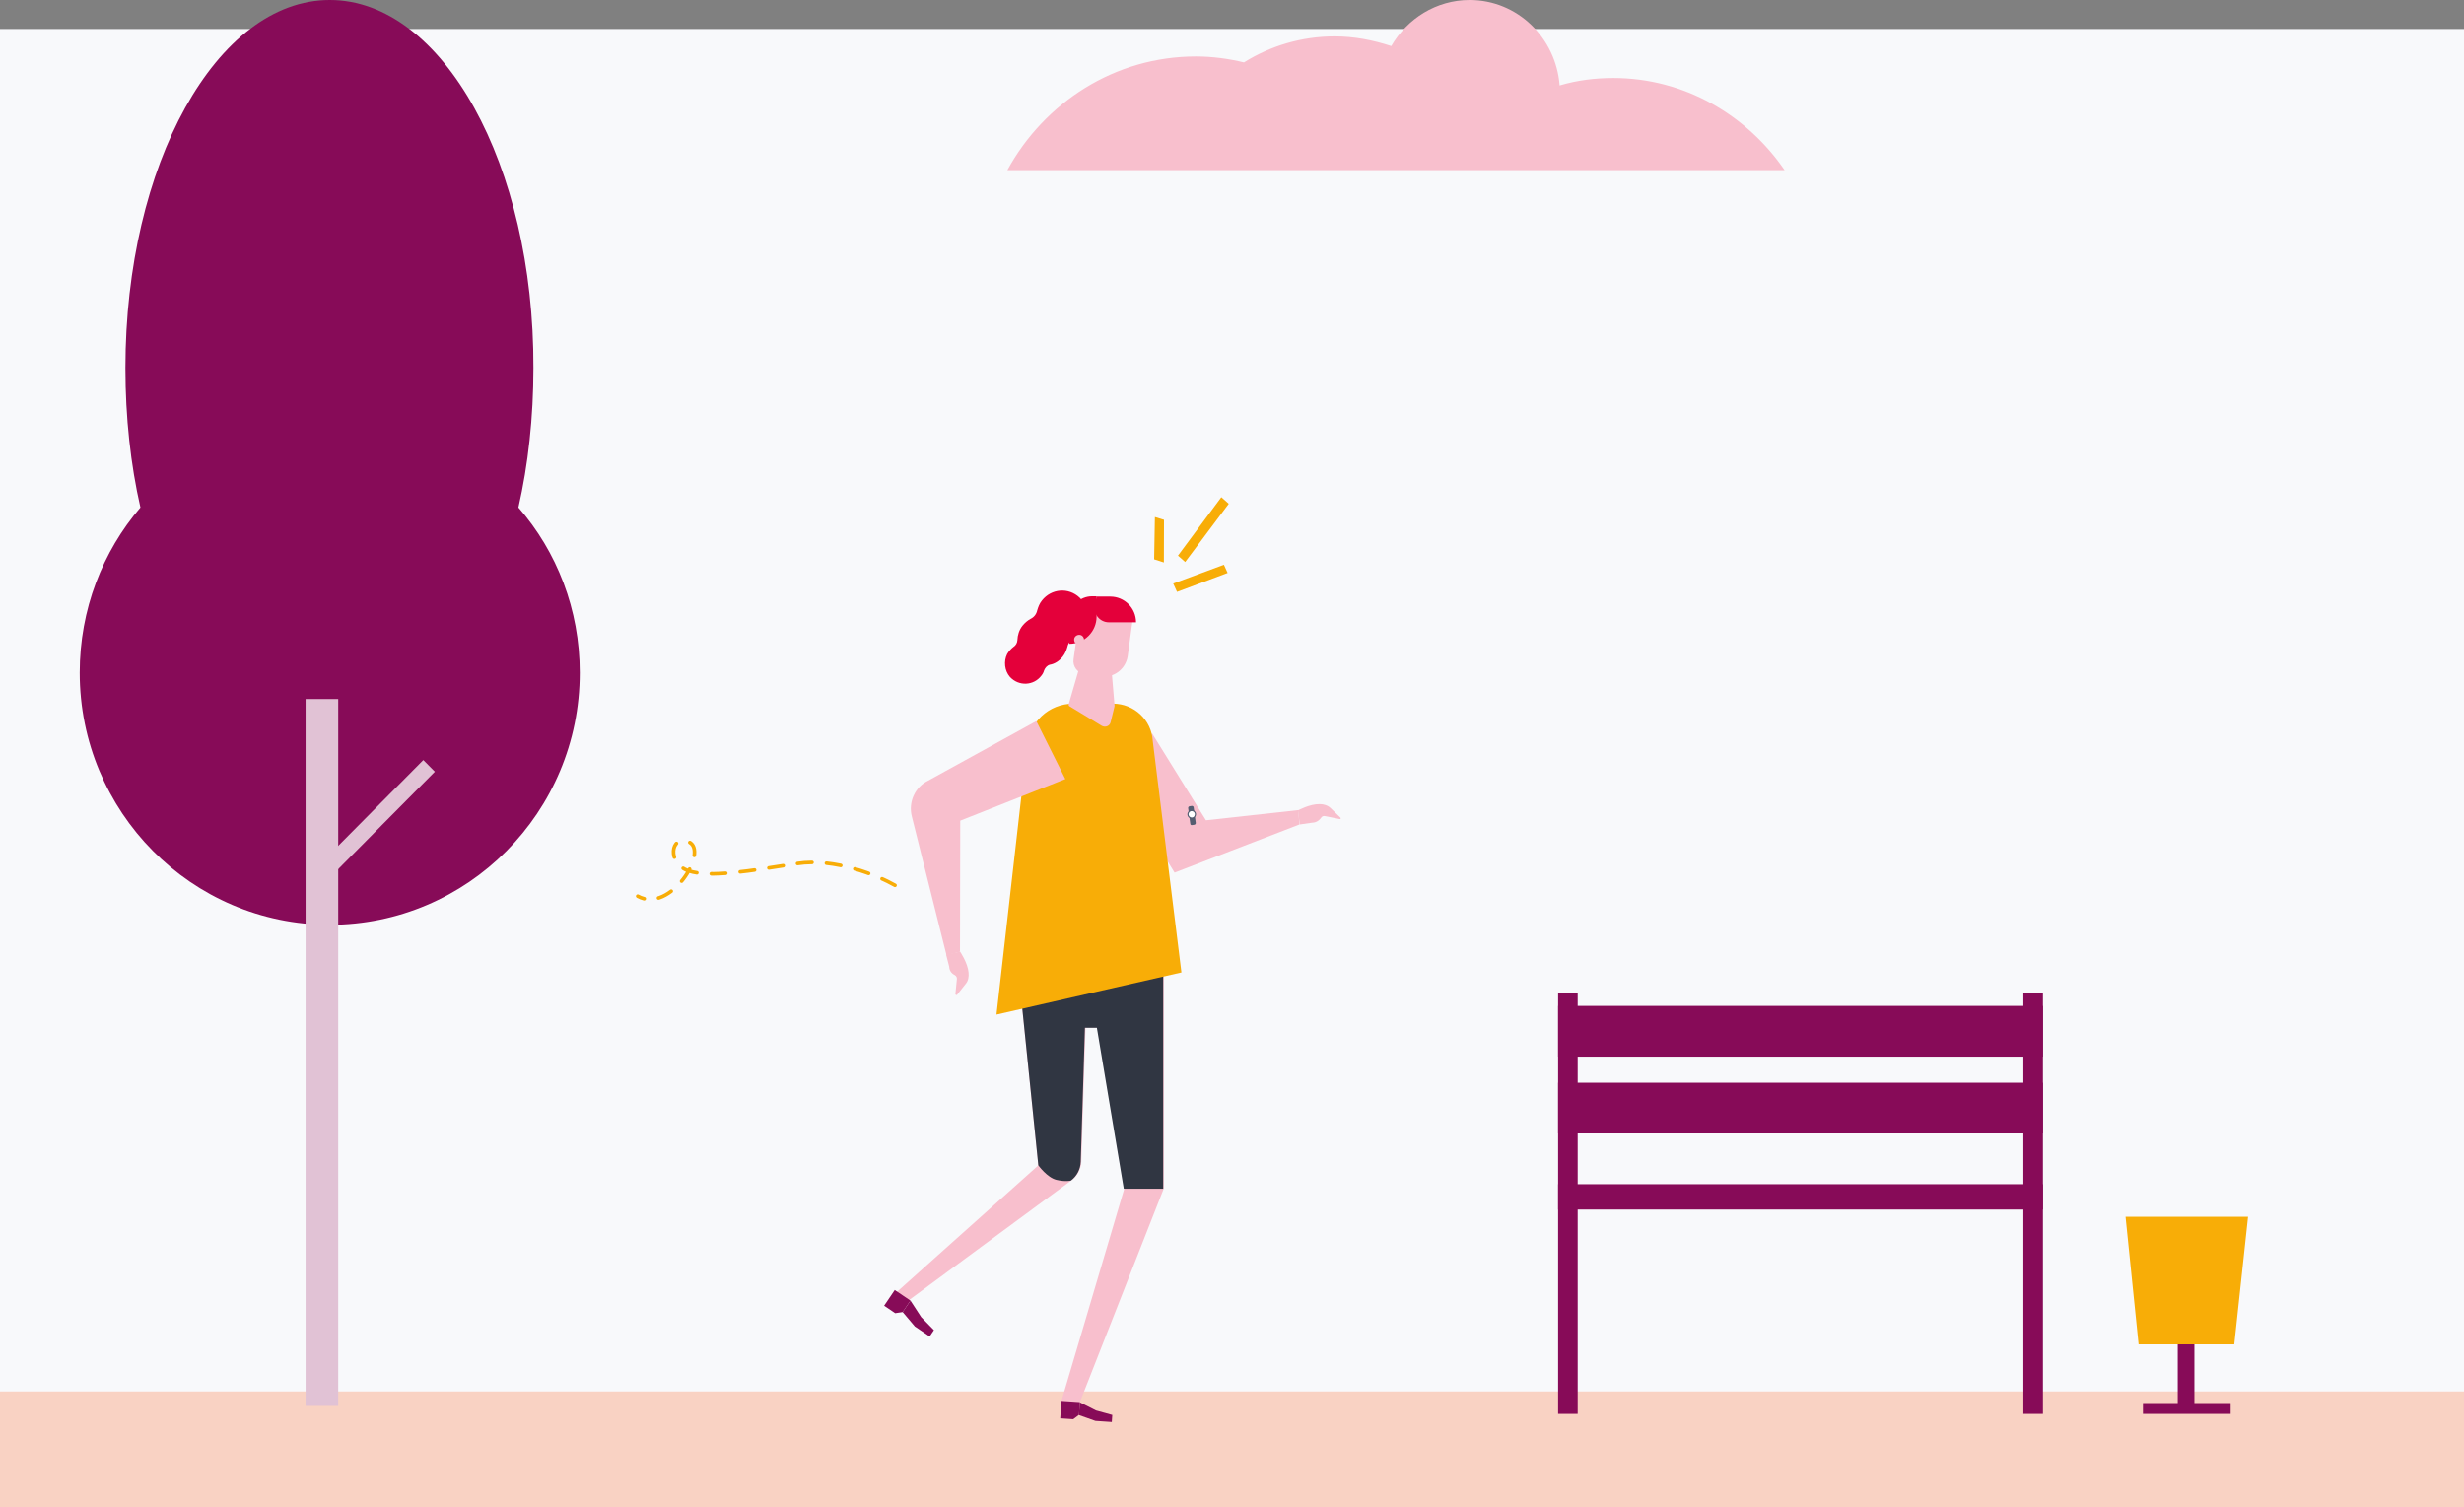 <svg width="340" height="208" viewBox="0 0 340 208" fill="none" xmlns="http://www.w3.org/2000/svg">
<rect x="0" y="0" width="340" height="208" fill="#808080" stroke="none"/>
<rect width="340" height="204" transform="translate(0 4)" fill="#F8F9FB"/>
<path d="M169.552 69.514L163.538 77.548L162.544 76.669L168.527 68.605L169.552 69.514Z" fill="#F8AD07"/>
<path d="M168.884 77.927L169.395 79.058L162.414 81.672L161.889 80.522L168.884 77.927Z" fill="#F8AD07"/>
<path d="M159.257 77.181L159.36 71.341L160.617 71.73L160.599 77.609L159.257 77.181Z" fill="#F8AD07"/>
<rect y="192" width="340" height="16" fill="#F9D2C3"/>
<path d="M222.62 10.764C220.116 10.764 217.613 11.071 215.209 11.789C214.708 5.228 209.401 0 202.791 0C198.185 0 194.179 2.563 191.976 6.356C189.472 5.536 186.869 5.023 184.165 5.023C179.558 5.023 175.252 6.356 171.647 8.611C169.544 8.098 167.24 7.791 165.037 7.791C153.821 7.791 144.107 14.147 139 23.475H160.731H191.075H196.182H199.286H207.799H209.701H246.254C241.046 15.889 232.434 10.764 222.62 10.764Z" fill="#F8BFCD"/>
<path d="M146.639 90.608C146.975 90.19 147.152 89.726 147.29 89.25C147.388 88.763 147.723 88.344 148.183 88.091C148.745 87.781 149.262 87.329 149.626 86.661C150.367 85.286 150.09 83.574 148.989 82.482C147.443 81.004 145.063 81.218 143.772 82.863C143.436 83.282 143.259 83.746 143.121 84.222C143.012 84.748 142.676 85.167 142.228 85.381C141.82 85.606 141.428 85.922 141.092 86.341C140.62 86.934 140.414 87.648 140.389 88.328C140.365 88.708 140.182 89.041 139.865 89.25C139.535 89.499 139.223 89.838 138.978 90.239C138.47 91.252 138.613 92.539 139.352 93.397C140.593 94.744 142.65 94.609 143.691 93.235C143.89 92.992 143.998 92.765 144.079 92.488C144.221 92.142 144.483 91.832 144.857 91.725C145.532 91.619 146.167 91.202 146.639 90.608Z" fill="#E4003A"/>
<path d="M179.104 111.823C179.104 111.823 180.753 110.916 182.114 110.957C182.65 110.957 183.227 111.122 183.639 111.535L184.959 112.814C185.041 112.896 185 113.061 184.876 113.02L182.815 112.607C182.609 112.566 182.402 112.649 182.279 112.855C181.99 113.268 181.537 113.515 181.083 113.515L179.351 113.763L179.104 111.823Z" fill="#F8BFCD"/>
<path d="M179.31 113.763L162.076 120.406L152.634 105.139L158.984 101.219L166.405 113.185L179.145 111.782L179.31 113.763Z" fill="#F8BFCD"/>
<path d="M140.595 134.601L143.275 160.803L122.618 179.288L124.845 179.825L147.851 162.866C148.676 162.247 149.171 161.298 149.212 160.266L149.789 141.78H151.438L155.149 163.98L146.463 193.326L149 193.5L160.592 163.98V134.559H140.595V134.601Z" fill="#F8BFCD"/>
<path d="M140.595 134.601L143.275 160.803C143.275 160.803 144.5 162.5 145.775 162.803C147.05 163.105 147.769 162.907 147.769 162.907C148.594 162.288 149.088 161.339 149.13 160.307L149.707 141.822H151.356L155.067 164.021H160.509V134.601H140.595Z" fill="#303642"/>
<path d="M163.022 134.182L137.5 140L141.708 103.076C141.956 99.692 144.718 97.093 148.099 97.093H153.582C156.469 97.093 158.901 99.321 159.066 102.25L163.022 134.182Z" fill="#F8AD07"/>
<path d="M130.61 131.821L125.812 112.626C125.331 110.686 126.242 108.6 128.067 107.722L143 99.5L147 107.5L132.502 113.239L132.466 131.322L130.61 131.821Z" fill="#F8BFCD"/>
<path d="M153.088 89.046H149.83L147.48 97.134C147.439 97.258 147.48 97.423 147.604 97.464L152.016 100.146C152.51 100.435 153.129 100.187 153.253 99.651L153.789 97.464C153.789 97.423 153.789 97.34 153.789 97.299L153.088 89.046Z" fill="#F8BFCD"/>
<path d="M151.892 93.338L149.666 93.007C148.676 92.884 147.975 91.935 148.14 90.944L149.047 84.383L156.304 85.415L155.603 90.573C155.314 92.347 153.665 93.585 151.892 93.338Z" fill="#F8BFCD"/>
<path d="M147.563 88.84C149.624 88.84 151.315 87.148 151.315 85.085V82.279H150.696C148.965 82.279 147.563 83.682 147.563 85.415V88.84Z" fill="#E4003A"/>
<path d="M156.757 85.869H153.005C151.768 85.869 150.82 84.714 151.067 83.517L151.315 82.32H153.211C155.149 82.32 156.757 83.888 156.757 85.869Z" fill="#E4003A"/>
<path d="M149.583 88.386C149.542 88.757 149.171 89.005 148.8 88.964C148.429 88.922 148.181 88.551 148.222 88.18C148.264 87.808 148.635 87.561 149.006 87.602C149.377 87.643 149.624 88.015 149.583 88.386Z" fill="#F8BFCD"/>
<path d="M132.475 131.308C132.475 131.308 133.548 132.87 133.654 134.218C133.703 134.766 133.624 135.339 133.23 135.786L132.072 137.254C132.02 137.331 131.857 137.309 131.833 137.18L132.039 135.083C132.067 134.878 131.932 134.652 131.739 134.542C131.272 134.312 130.996 133.9 130.982 133.398L130.549 131.714L132.475 131.308Z" fill="#F8BFCD"/>
<path d="M128.279 184.414L126.242 183.037L124.558 181.047L125.63 179.463L127.116 181.745L128.871 183.539L128.279 184.414Z" fill="#870B58"/>
<path d="M123.527 181.201L122 180.168L123.466 178L125.63 179.463L124.558 181.047L123.527 181.201Z" fill="#870B58"/>
<path d="M153.415 196.22L151.15 196.067L148.881 195.262L149 193.5L151.247 194.63L153.48 195.246L153.415 196.22Z" fill="#870B58"/>
<path d="M148.093 195.833L146.301 195.712L146.464 193.301L149.003 193.472L148.884 195.234L148.093 195.833Z" fill="#870B58"/>
<path d="M123.5 122.159C121.167 120.826 115.2 118.359 110 119.159C103.5 120.159 98 121.159 95 120.159C92 119.159 92.5 115.159 95 116.159C97.936 117.333 92.5 126.159 88 123.659" stroke="#F8AD07" stroke-width="0.5" stroke-linecap="round" stroke-dasharray="2 2"/>
<path d="M281.9 138.8H215V145.8H281.9V138.8Z" fill="#870B58"/>
<path d="M281.9 149.4H215V156.4H281.9V149.4Z" fill="#870B58"/>
<path d="M281.9 163.4H215V166.9H281.9V163.4Z" fill="#870B58"/>
<path d="M307.8 193.6H295.7V195.1H307.8V193.6Z" fill="#870B58"/>
<path d="M217.7 137H215V195.1H217.7V137Z" fill="#870B58"/>
<path d="M281.9 137H279.2V195.1H281.9V137Z" fill="#870B58"/>
<path d="M302.8 174.2H300.5V195H302.8V174.2Z" fill="#870B58"/>
<path d="M308.3 185.5H295.1L293.3 167.9H310.2L308.3 185.5Z" fill="#F8AD07"/>
<path d="M71.533 70.025C72.884 64.122 73.604 57.582 73.604 50.771C73.695 22.706 61.084 0 45.5 0C29.916 0 17.305 22.706 17.305 50.771C17.305 57.582 18.026 64.122 19.377 70.025C14.153 76.111 11 84.103 11 92.822C11 111.986 26.403 127.608 45.5 127.608C64.507 127.608 80 112.077 80 92.822C80 84.103 76.847 76.111 71.533 70.025Z" fill="#870B58"/>
<path d="M46.671 96.455H42.167V194H46.671V96.455Z" fill="#E1C2D5"/>
<path d="M58.408 104.878L43.695 119.714L45.287 121.319L60.001 106.484L58.408 104.878Z" fill="#E1C2D5"/>
<path d="M164.243 113.671L163.948 111.51C163.933 111.382 164.02 111.283 164.125 111.255L164.45 111.205C164.578 111.189 164.676 111.276 164.705 111.381L164.999 113.543C165.014 113.671 164.928 113.769 164.822 113.798L164.497 113.848C164.356 113.885 164.258 113.799 164.243 113.671Z" fill="#555D71"/>
<path d="M164.142 112.87C163.853 112.703 163.759 112.351 163.926 112.061C164.094 111.772 164.445 111.677 164.734 111.844C165.023 112.011 165.117 112.363 164.95 112.652C164.783 112.942 164.431 113.037 164.142 112.87Z" fill="#555D71"/>
<path d="M164.219 112.736C163.997 112.607 163.944 112.339 164.06 112.138C164.188 111.915 164.457 111.862 164.657 111.978C164.879 112.106 164.932 112.374 164.816 112.575C164.71 112.811 164.442 112.864 164.219 112.736Z" fill="white"/>
</svg>
